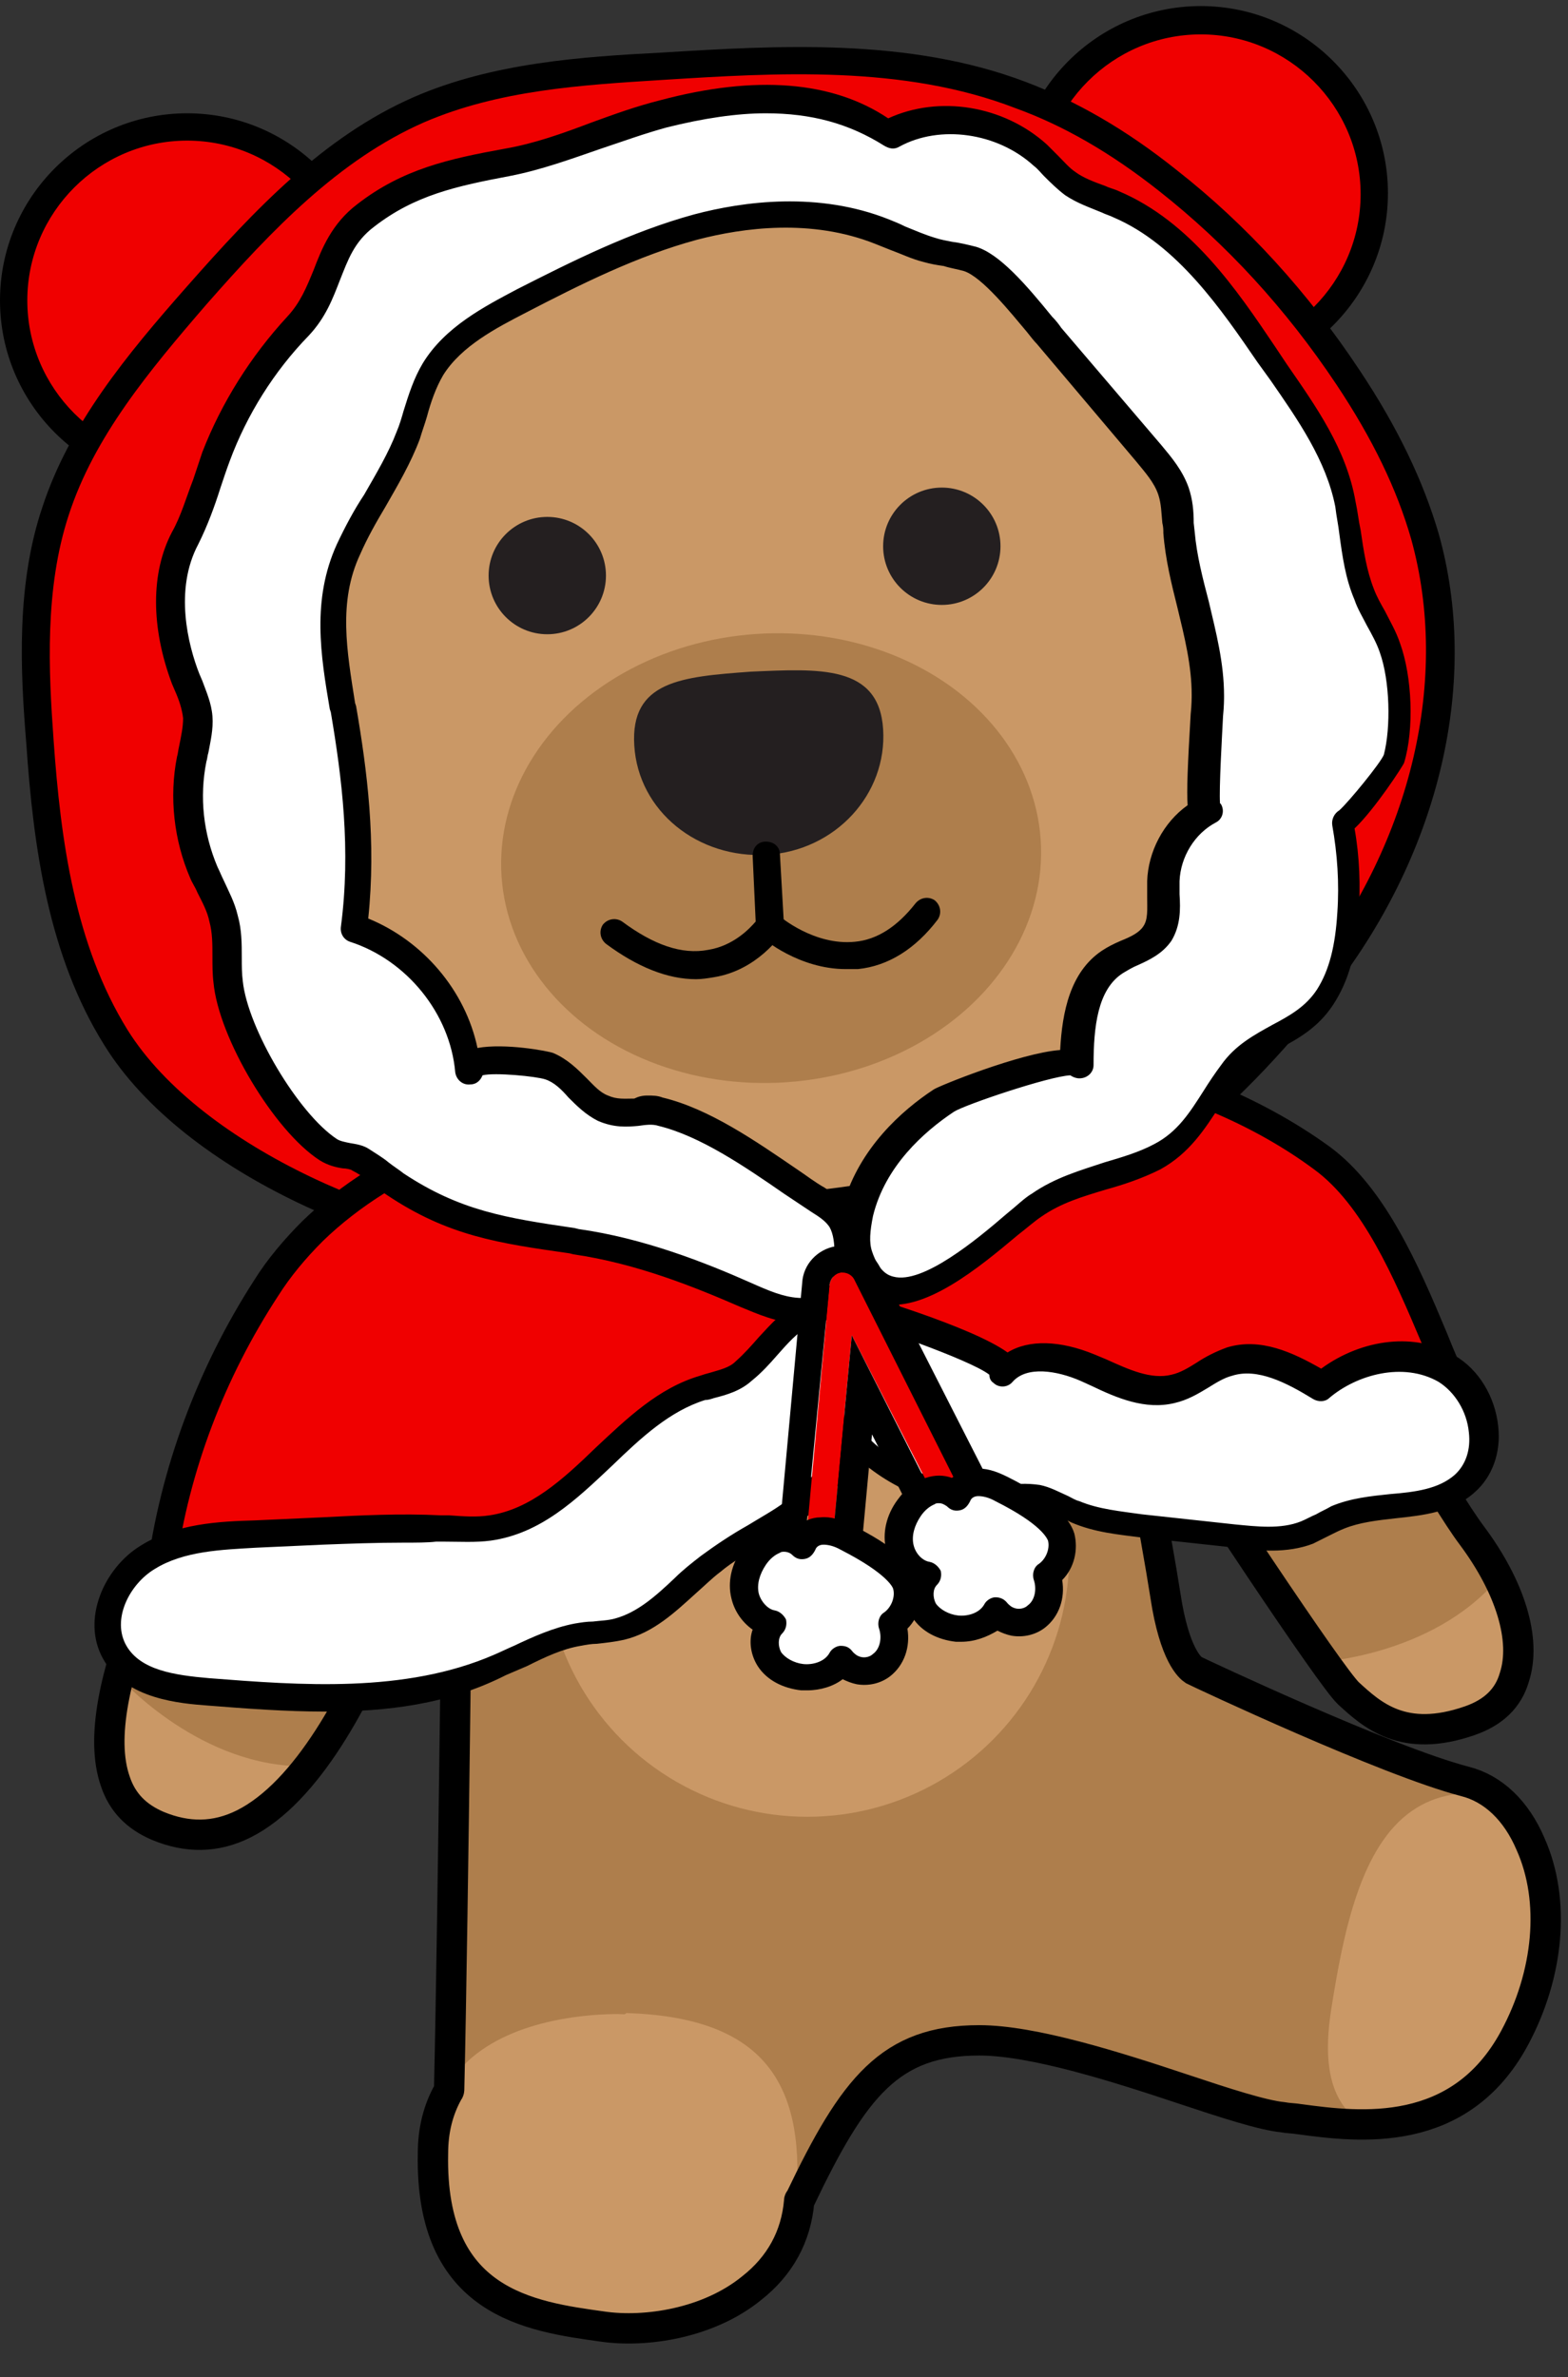 <?xml version="1.0" encoding="utf-8"?>
<!-- Generator: Adobe Illustrator 26.5.0, SVG Export Plug-In . SVG Version: 6.00 Build 0)  -->
<svg version="1.1" id="레이어_1" xmlns="http://www.w3.org/2000/svg" xmlns:xlink="http://www.w3.org/1999/xlink" x="0px"
	 y="0px" viewBox="0 0 155 235" style="enable-background:new 0 0 155 235;" xml:space="preserve">
<rect x="0" y="0" width="155" height="235" fill="#333333" stroke="none"/>
<g>
	<path style="fill:#AE7E4C;" d="M44.7,142.3C44.7,142.3,44.8,142.3,44.7,142.3c0.4,0,0.6,0.3,0.6,0.6c0,0.5-0.5,46.6-0.9,63.6
		c0,0.1,0,0.2-0.1,0.3c-1,1.8-1.5,3.8-1.5,6.1c-0.3,14.8,9.6,16.1,16.8,17.1c4.2,0.6,10.4-0.3,14.7-3.8c2.8-2.2,4.4-5.1,4.7-8.6
		c0-0.1,0-0.1,0.1-0.2c5.3-11.1,8.9-15.7,17.7-15.7c5.3,0,13.5,2.6,20.1,4.8c4.2,1.4,7.9,2.6,9.9,2.8c0.5,0.1,1.1,0.1,1.7,0.2
		c5.9,0.8,15.8,2,21.2-8c3.4-6.3,4.1-13.6,1.6-19.2c-1.4-3.3-3.7-5.5-6.5-6.2c-7.7-2-26-10.6-26.8-11c-0.3-0.2-1.9-1.4-2.8-7.4
		c-0.9-5.8-3.7-20.6-3.8-20.8c-0.1-0.3,0.1-0.5,0.3-0.6c0.2-0.1,0.5,0,0.7,0.2c6.4,10,19.1,29.2,20.9,30.9c2.3,2.1,5.4,5,12,2.7
		c2.3-0.8,3.8-2.2,4.4-4.3c1.2-3.7-0.4-8.9-4.2-14c-1.5-2-3.7-5.7-6.5-10.4c-8.2-13.7-22-36.8-30.8-37.3c-11.7-0.8-66.5,5.3-67,5.4
		c0,0-3.2,1.5-12.7,19.9c-1,1.9-2.1,4-3.2,6c-7.9,15-16.9,32.1-13.9,40.7c0.7,2.1,2.1,3.5,4.2,4.4c2.9,1.2,5.7,1.2,8.5-0.2
		c12.5-6.3,19.8-37.2,19.9-37.5C44.2,142.5,44.5,142.3,44.7,142.3z"/>
	<circle style="fill:#CA9866;" cx="79.8" cy="153.7" r="25.9"/>
	<path style="fill:#CA9866;" d="M135.7,210.2L135.7,210.2c-0.1,0-1.6-0.2-2.8-1.9c-1.6-2.1-2-5.3-1.3-9.7c1.2-7.6,2.9-16.1,8-19.6
		c2.3-1.6,5.2-2.1,8.5-1.5c0,0,9.8,4.4,1.7,23.1C149.8,200.6,147.1,209.3,135.7,210.2z"/>
	<path style="fill:#CA9866;" d="M61.1,199.1c-2.3,0-10.2,0.3-14.9,4.7c-2.4,2.3-3.7,5.3-3.7,9c-0.3,14.8,9.6,16.1,16.8,17.1
		c4.2,0.6,10.4-0.3,14.7-3.8c2.8-2.2,4.4-5.1,4.7-8.6c0.5-6.2-0.5-10.6-3.1-13.6c-2.7-3.1-7.2-4.7-13.7-4.9
		C61.8,199.2,61.6,199.1,61.1,199.1z"/>
	<path style="fill:#CA9866;" d="M148.7,155.3c-6.2,8.2-17.9,9-18.4,9l0,0c0,0,6.5,10.1,15,5.8c0,0,6.3-2.4,4.3-10.3L148.7,155.3z"/>
	<path style="fill:#CA9866;" d="M30.3,174.6c-10.3,0.2-18.2-8.4-18.5-8.8l0,0c0,0-3.9,11.4,4.8,15.4c0,0,5.8,3.4,10.8-3.1
		L30.3,174.6z"/>
	<path style="fill:none;stroke:#000000;stroke-width:3;stroke-miterlimit:10;" d="M44.7,142.3C44.7,142.3,44.8,142.3,44.7,142.3
		c0.4,0,0.6,0.3,0.6,0.6c0,0.5-0.5,46.6-0.9,63.6c0,0.1,0,0.2-0.1,0.3c-1,1.8-1.5,3.8-1.5,6.1c-0.3,14.8,9.6,16.1,16.8,17.1
		c4.2,0.6,10.4-0.3,14.7-3.8c2.8-2.2,4.4-5.1,4.7-8.6c0-0.1,0-0.1,0.1-0.2c5.3-11.1,8.9-15.7,17.7-15.7c5.3,0,13.5,2.6,20.1,4.8
		c4.2,1.4,7.9,2.6,9.9,2.8c0.5,0.1,1.1,0.1,1.7,0.2c5.9,0.8,15.8,2,21.2-8c3.4-6.3,4.1-13.6,1.6-19.2c-1.4-3.3-3.7-5.5-6.5-6.2
		c-7.7-2-26-10.6-26.8-11c-0.3-0.2-1.9-1.4-2.8-7.4c-0.9-5.8-3.7-20.6-3.8-20.8c-0.1-0.3,0.1-0.5,0.3-0.6c0.2-0.1,0.5,0,0.7,0.2
		c6.4,10,19.1,29.2,20.9,30.9c2.3,2.1,5.4,5,12,2.7c2.3-0.8,3.8-2.2,4.4-4.3c1.2-3.7-0.4-8.9-4.2-14c-1.5-2-3.7-5.7-6.5-10.4
		c-8.2-13.7-22-36.8-30.8-37.3c-11.7-0.8-66.5,5.3-67,5.4c0,0-3.2,1.5-12.7,19.9c-1,1.9-2.1,4-3.2,6c-7.9,15-16.9,32.1-13.9,40.7
		c0.7,2.1,2.1,3.5,4.2,4.4c2.9,1.2,5.7,1.2,8.5-0.2c12.5-6.3,19.8-37.2,19.9-37.5C44.2,142.5,44.5,142.3,44.7,142.3z"/>
</g>
<g>
	<g>
		<circle style="fill:#F00000;" cx="18.5" cy="29.7" r="17.1"/>
		<path d="M18.5,48.2C8.3,48.2,0,39.9,0,29.7s8.3-18.5,18.5-18.5S37,19.5,37,29.7S28.7,48.2,18.5,48.2z M18.5,13.9
			C9.8,13.9,2.7,21,2.7,29.7s7.1,15.8,15.8,15.8s15.8-7.1,15.8-15.8S27.2,13.9,18.5,13.9z"/>
	</g>
	<g>
		<circle style="fill:#F00000;" cx="118.7" cy="19.1" r="17.1"/>
		<path d="M118.7,37.6c-10.2,0-18.5-8.3-18.5-18.5s8.3-18.5,18.5-18.5s18.5,8.3,18.5,18.5S128.9,37.6,118.7,37.6z M118.7,3.4
			c-8.7,0-15.8,7.1-15.8,15.8S110,35,118.7,35s15.8-7.1,15.8-15.8S127.4,3.4,118.7,3.4z"/>
	</g>
	<g>
		<path style="fill:#F00000;" d="M11.4,102.5c-5.4-8.6-6.8-19-7.5-29.1c-0.6-7.7-0.8-15.6,1.6-22.9c2.7-8.1,8.3-14.9,14-21.3
			c6.4-7.2,13.1-14.5,22-18.4C49,7.5,57.4,7,65.5,6.5C77.4,5.8,89.8,5.1,101,9.3c5.3,2,10.1,5,14.5,8.5c6.9,5.5,12.9,12.1,17.8,19.4
			c3.2,4.9,6,10.1,7.6,15.7c4.2,15-0.6,31.6-10.2,43.9c-7.9,10.2-18.3,20.3-30.7,23.7c-14.9,4.1-30.6,4-45.9,3.4
			C39.8,123.3,19.2,115,11.4,102.5z"/>
		<path d="M67.7,125.7c-4.4,0-9-0.1-13.8-0.3c-14.8-0.6-35.7-9.3-43.6-22.1l0,0c-5.5-8.8-7-19.5-7.7-29.8c-0.6-7.3-1-15.7,1.6-23.4
			c2.7-8.2,8.3-15,14.3-21.8C25.2,20.7,32,13.5,40.9,9.6c7.8-3.4,16.7-4,24.5-4.4c11.4-0.7,24.4-1.5,36,2.9c5,1.9,9.9,4.7,14.9,8.7
			c6.9,5.4,13,12.1,18.1,19.8c3.8,5.7,6.3,11,7.8,16.1c4.1,14.5,0.2,31.4-10.4,45.1c-10.2,13.1-20.8,21.3-31.5,24.2
			C90,124.7,79.4,125.7,67.7,125.7z M12.6,101.8c7.3,11.7,27.3,20.2,41.4,20.8c17.3,0.8,31.7,0.5,45.5-3.3
			c10.1-2.8,20.2-10.6,30-23.3c10.1-13,13.8-29,10-42.7c-1.4-4.9-3.8-9.9-7.4-15.3c-5-7.5-10.9-13.9-17.5-19.1
			c-4.8-3.8-9.5-6.5-14.2-8.2C89.3,6.4,76.7,7.2,65.5,7.9c-8,0.5-16.2,1-23.6,4.2c-8.4,3.7-15,10.6-21.5,18
			C14.7,36.7,9.3,43.2,6.8,50.9c-2.4,7.3-2,15.4-1.5,22.3C6,83.1,7.4,93.4,12.6,101.8L12.6,101.8z"/>
	</g>
</g>
<g>
	<g>
		<path style="fill:#F00000;" d="M30.9,121.7c-1.8,1.7-3.3,3.6-4.6,5.7c-5.4,8.5-9,18.2-10.4,28.3c12.1,5.8,26.6,5.3,38.9,0.1
			s22.5-14.8,29.7-26.1c15.3,15.2,40.9,18.7,59.7,8.1c-3.5-7.3-6.9-18.4-13.6-23.3c-6.7-5-15.5-8.5-23.8-9.5
			c-4.6-0.5-9.2-0.3-13.8-0.1C74.6,105.8,45.7,107.3,30.9,121.7z"/>
		<path d="M34.9,161.1c-6.9,0-13.7-1.4-19.6-4.3c-0.5-0.3-0.8-0.8-0.8-1.4c1.3-10.1,5-20.1,10.6-28.8c1.3-2.1,3-4.1,4.8-5.9l0,0
			c15.4-14.9,45.2-16.3,63.1-17.1c5.2-0.2,9.5-0.4,14,0.1c8.3,0.9,17.5,4.6,24.5,9.7c5.4,4,8.7,11.6,11.5,18.3
			c0.8,2,1.6,3.9,2.5,5.5c0.3,0.6,0.1,1.4-0.6,1.8c-18.8,10.6-44.4,7.5-60.1-7.2c-7.9,11.7-18,20.4-29.4,25.2
			C48.8,159.8,41.8,161.1,34.9,161.1z M17.4,154.8c11,4.9,24.7,4.8,36.9-0.4c11.3-4.8,21.4-13.6,29.1-25.5c0.2-0.3,0.6-0.6,1-0.6
			s0.8,0.1,1.1,0.4c14.5,14.5,38.8,18.1,57,8.5c-0.6-1.4-1.3-2.9-2-4.5c-2.7-6.4-5.8-13.6-10.6-17.1c-6.6-4.9-15.3-8.3-23.1-9.2
			c-4.6-0.5-9.4-0.3-13.6-0.1c-17.5,0.8-46.7,2.2-61.3,16.4l0,0c-1.7,1.7-3.2,3.5-4.4,5.4C22.2,136.2,18.7,145.4,17.4,154.8z"/>
	</g>
	<g>
		<path style="fill:#FFFFFF;" d="M73.6,135.8c-1.1,1-2.6,1.2-4,1.6c-8.1,2.5-12.6,12.6-21,13.8c-1.7,0.2-3.4,0.1-5.1,0
			c-3.9-0.2-7.8,0-11.7,0.2c-2.2,0.1-4.4,0.2-6.6,0.3c-3.7,0.2-7.5,0.4-10.6,2.3c-3.1,1.9-5.1,6.2-3.3,9.4c1.7,3,5.8,3.6,9.3,3.9
			c9.7,0.7,19.8,1.4,28.8-2.4c2.6-1.1,5-2.5,7.7-3c1.4-0.2,2.8-0.2,4.2-0.5c3.6-0.9,6-4.2,9-6.5c2.6-2,5.7-3.4,8.3-5.3
			c2.7-2,5-4.8,5-8.1c3.4,4.5,9.1,7.2,14.8,6.8c1.5-0.1,2.9-0.4,4.4-0.1c1.3,0.3,2.4,1,3.6,1.5c2.1,0.9,4.3,1.1,6.6,1.4
			c3.1,0.3,6.1,0.7,9.2,1c2.4,0.3,4.9,0.5,7.1-0.4c1.1-0.4,2-1.1,3.1-1.5c4.1-1.7,9.3-0.4,12.6-3.3c3.3-3,2-9.1-1.8-11.3
			c-3.8-2.3-9-1.1-12.4,1.8c-2.8-1.7-6-3.4-9.1-2.5c-2,0.6-3.6,2.2-5.6,2.7c-2.9,0.7-5.7-0.9-8.4-2.1c-2.7-1.2-6.3-1.8-8.2,0.5
			c1.1-1.3-13.4-6.2-14.7-6.4C78.8,128.6,77.5,132.2,73.6,135.8z"/>
		<path d="M32.2,169.2c-4,0-7.9-0.3-11.7-0.6c-2.6-0.2-8.1-0.6-10.3-4.6c-2.2-3.9,0.1-9,3.7-11.2c3.5-2.2,7.8-2.4,11.3-2.5l6.6-0.3
			c3.8-0.2,7.8-0.4,11.8-0.2h0.8c1.4,0.1,2.7,0.2,4,0c4-0.6,7.2-3.5,10.5-6.7c3.1-2.9,6.2-5.9,10.3-7.1c0.3-0.1,0.6-0.2,1-0.3
			c1-0.3,1.9-0.5,2.5-1.1c0.9-0.8,1.6-1.6,2.3-2.4c2.4-2.6,4.6-5.1,9.9-4.3c0.1,0,11.1,3.2,14.7,5.8c2.1-1.3,5.2-1.2,8.6,0.2
			l1.2,0.5c2.2,1,4.4,2,6.4,1.5c0.9-0.2,1.7-0.7,2.5-1.2c0.9-0.6,1.9-1.1,3-1.5c3.3-1,6.5,0.5,9.3,2.1c4.1-3,9.4-3.6,13.2-1.3
			c2.4,1.4,4,4.1,4.3,7c0.3,2.6-0.6,5-2.3,6.5c-2.2,2-5.1,2.3-7.9,2.6c-1.8,0.2-3.5,0.4-5,1c-0.5,0.2-0.9,0.4-1.3,0.6
			c-0.6,0.3-1.2,0.6-1.8,0.9c-2.6,1-5.5,0.7-7.7,0.4l-9.2-1c-2.3-0.3-4.7-0.5-7-1.5c-0.4-0.2-0.8-0.4-1.2-0.6
			c-0.8-0.4-1.5-0.7-2.2-0.9c-0.9-0.2-1.9-0.1-2.9,0c-0.4,0-0.7,0.1-1.1,0.1c-5.1,0.3-10.3-1.7-14-5.2c-1.1,2.9-3.4,5.1-5,6.2
			c-1.3,1-2.7,1.8-4,2.5c-1.5,0.9-3,1.7-4.3,2.8c-0.8,0.6-1.6,1.4-2.4,2.1c-2.1,1.9-4.2,3.9-7.1,4.6c-0.9,0.2-1.8,0.3-2.7,0.4
			c-0.5,0-1.1,0.1-1.6,0.2c-1.8,0.3-3.5,1.1-5.3,2c-0.7,0.3-1.4,0.6-2.1,0.9C44.3,168.5,38.2,169.2,32.2,169.2z M39.9,152.5
			c-2.7,0-5.4,0.1-8,0.2l-6.6,0.3c-3.3,0.2-7.1,0.3-10,2.1c-2.5,1.5-4.3,5-2.8,7.6c1.4,2.4,4.7,2.9,8.2,3.2c9,0.7,19.3,1.5,28.1-2.3
			c0.7-0.3,1.3-0.6,2-0.9c1.9-0.9,3.9-1.8,6-2.2c0.6-0.1,1.2-0.2,1.8-0.2c0.8-0.1,1.5-0.1,2.2-0.3c2.2-0.6,4-2.2,5.9-4
			c0.8-0.8,1.7-1.5,2.6-2.2c1.5-1.1,3-2.1,4.6-3c1.3-0.8,2.6-1.5,3.8-2.4c1.3-1,4.4-3.6,4.4-7c0-0.6,0.4-1.1,0.9-1.3s1.2,0,1.5,0.5
			c3.1,4.1,8.5,6.6,13.6,6.3c0.3,0,0.7-0.1,1-0.1c1.2-0.1,2.4-0.2,3.7,0c1,0.2,1.9,0.7,2.8,1.1c0.4,0.2,0.7,0.4,1.1,0.5
			c1.9,0.8,4.1,1,6.2,1.3l9.2,1c2.1,0.2,4.5,0.5,6.5-0.3c0.5-0.2,1-0.5,1.5-0.7c0.5-0.3,1-0.5,1.5-0.8c1.9-0.8,3.9-1,5.8-1.2
			c2.5-0.2,4.8-0.5,6.4-1.9c1.1-1,1.6-2.5,1.4-4.2c-0.2-2.1-1.4-4-3-5c-3.5-2-8.1-0.7-10.8,1.6c-0.4,0.4-1.1,0.4-1.6,0.1
			c-2.6-1.6-5.5-3.1-8-2.3c-0.8,0.2-1.6,0.7-2.4,1.2c-1,0.6-2,1.2-3.3,1.5c-2.9,0.7-5.7-0.5-8.2-1.7l-1.1-0.5
			c-2.3-1-5.3-1.5-6.7,0.1l0,0c-0.5,0.6-1.4,0.6-1.9,0.1c-0.3-0.2-0.4-0.5-0.4-0.8c-1.9-1.5-12.1-5-13.6-5.3
			c-3.8-0.6-5.2,0.9-7.4,3.4c-0.7,0.8-1.5,1.7-2.5,2.5l0,0c-1.1,1-2.5,1.4-3.7,1.7c-0.3,0.1-0.6,0.2-0.9,0.2
			c-3.5,1.1-6.3,3.7-9.2,6.5c-3.5,3.3-7,6.7-12,7.4c-1.5,0.2-3.1,0.1-4.6,0.1h-0.8C42.3,152.5,41.1,152.5,39.9,152.5z M73.6,135.8
			L73.6,135.8L73.6,135.8z M98.4,135L98.4,135L98.4,135L98.4,135L98.4,135z"/>
	</g>
</g>
<g>
	<g>
		<path style="fill:#CA9866;" d="M70.5,19.4c0,0-48.8,0-48.8,55s65.3,45.1,77.2,39s46.4-26.8,20.1-72.6
			C118.9,40.8,106.2,16.2,70.5,19.4z"/>
		<path d="M76.9,19.1c30.8,0,42,21.6,42,21.6c26.3,45.8-8.2,66.5-20.1,72.6c-4.3,2.2-15.4,4.9-27.9,4.9c-22.4,0-49.3-8.6-49.3-43.9
			c0-55,48.8-55,48.8-55C72.7,19.2,74.9,19.1,76.9,19.1 M76.9,16.4c-2.1,0-4.4,0.1-6.6,0.3c-3,0.1-51.3,2.2-51.3,57.7
			c0,42.1,36.4,46.6,52,46.6c12.5,0,24.2-2.6,29.1-5.2c15.8-8.2,25.7-18.9,29.5-31.8c3.9-13.2,1.1-28.2-8.3-44.6
			C120.5,37.9,108.5,16.4,76.9,16.4L76.9,16.4z"/>
	</g>
	<circle style="fill:#241F20;" cx="54.1" cy="56.9" r="5.8"/>
	<circle style="fill:#241F20;" cx="93.1" cy="54" r="5.8"/>
	
		<ellipse transform="matrix(0.998 -6.847840e-02 6.847840e-02 0.998 -5.628 5.418)" style="fill:#AE7E4C;" cx="76.2" cy="84.8" rx="26.7" ry="22.2"/>
	<path style="fill:#241F20;" d="M87.3,72.1c0.4,6.4-4.7,12-11.5,12.4s-12.7-4.3-13.1-10.8c-0.4-6.4,4.7-6.8,11.5-7.3
		C81,66.1,86.9,65.7,87.3,72.1z"/>
	<g>
		<path style="fill:#AE7E4C;" d="M75.8,84.6l0.4,7c0,0-5.3,8.2-15.4,0.6"/>
		<path d="M68.8,96.8c-2.8,0-5.8-1.2-8.9-3.5c-0.6-0.5-0.7-1.3-0.3-1.9c0.5-0.6,1.3-0.7,1.9-0.3c3.1,2.3,5.9,3.3,8.5,2.8
			c2.5-0.4,4.1-2.1,4.7-2.8l-0.3-6.5c0-0.8,0.5-1.4,1.3-1.4s1.4,0.5,1.4,1.3l0.4,7c0,0.3-0.1,0.6-0.2,0.8c-0.1,0.1-2.4,3.6-6.7,4.3
			C70,96.7,69.4,96.8,68.8,96.8z"/>
	</g>
	<g>
		<path style="fill:#AE7E4C;" d="M76.2,91.6c0,0,8.5,7.4,15.3-1.6"/>
		<path d="M83.6,95.8c-4.6,0-8.2-3-8.3-3.2c-0.6-0.5-0.6-1.3-0.1-1.9s1.3-0.6,1.9-0.1c0,0,3.4,2.9,7.4,2.5c2.2-0.2,4.2-1.5,6-3.8
			c0.5-0.6,1.3-0.7,1.9-0.3c0.6,0.5,0.7,1.3,0.3,1.9c-2.2,2.9-4.9,4.6-7.9,4.9C84.3,95.8,83.9,95.8,83.6,95.8z"/>
	</g>
</g>
<g>
	<path style="fill:#FFFFFF;" d="M103.5,33.1c3.3,3.9,6.6,7.8,9.9,11.6c1,1.1,2,2.3,2.4,3.7c0.4,1.3,0.4,2.7,0.5,4.1
		c0.4,5.5,2.9,10.6,2.8,16.1c0,1.2-0.9,11.8-0.2,11.4c-2.5,1.4-4.2,4.1-4.3,6.9c-0.1,1.8,0.4,3.7-0.6,5.2s-3,1.8-4.4,2.8
		c-3.2,2.1-3.5,6.5-3.6,10.2c0-1.5-12,2.8-13.1,3.5c-4,2.7-7.4,6.4-8.5,11.2c-0.3,1.4-0.5,2.9,0,4.3c3.2,9.4,14.4-2.6,17.8-4.9
		c3.8-2.6,8.1-2.8,11.9-4.8c3.5-1.9,4.8-5.2,7-8.3c2.6-3.6,7-3.7,9.5-7.5c1.5-2.4,2.1-5.4,2.2-8.3c0.2-3,0-6-0.5-9
		c0.1,0.3,4.8-5.2,5.1-6.3c0.9-3.1,0.6-8-0.4-11c-0.6-1.9-1.8-3.5-2.6-5.3c-1.2-2.8-1.3-5.9-1.9-8.9c-1.1-5.5-4.7-10.2-7.9-14.9
		c-4-5.8-8.3-12-14.8-14.8c-1.5-0.7-3.2-1.1-4.5-2.1c-1.1-0.8-2-1.9-3-2.8c-3.9-3.6-10.2-4.7-14.9-2.1c-6.2-4.5-14.7-3.9-22-2
		c-5.3,1.4-10.2,3.8-15.5,4.8c-5.2,1-9.6,1.9-14,5.2c-4.1,3.1-3.4,7.5-6.7,11c-3.5,3.7-6.3,8.1-8.1,12.9c-1,2.7-1.7,5.5-3,8
		c-2.2,4.3-1.6,9.5,0.1,13.9c0.5,1.3,1.1,2.5,1.2,3.8c0.1,1.4-0.3,2.8-0.6,4.2c-0.7,3.7-0.3,7.7,1.2,11.2c0.7,1.5,1.5,3,1.9,4.6
		c0.5,2,0.2,4.2,0.4,6.2c0.5,5,5.7,13.9,9.9,16.6c1,0.6,2.4,0.5,3.2,1c1,0.6,2.2,1.6,3.4,2.4c5.9,4,10.8,4.6,17.9,5.7
		c5.8,0.8,11.3,2.9,16.6,5.2c1.7,0.7,3.4,1.5,5.2,1.6c1.8,0.1,3.8-0.7,4.6-2.3c0.5-1,0.5-2.1,0.4-3.2c0-1.2-0.1-2.4-0.7-3.4
		c-0.5-0.8-1.4-1.4-2.2-1.9c-4.6-3-10.2-7.4-15.6-8.7c-2-0.5-3.6,0.5-5.7-0.4c-2.1-0.9-3.1-3.3-5.3-4.2c-0.8-0.3-8.2-1.4-8,0.5
		c-0.6-6.4-5.2-12.1-11.3-14.1c0.9-7.4,0.2-14.4-1.1-21.6c-0.6-5.6-1.6-10.7,0.8-16c1.8-3.9,4.4-7.3,5.9-11.3
		c0.8-2.2,1.3-4.5,2.5-6.5c1.9-3.2,5.4-5,8.7-6.7c5.6-2.8,11.2-5.7,17.2-7.3c6-1.6,12.6-1.8,18.4,0.5c1.5,0.6,3,1.4,4.6,1.8
		c1.3,0.4,2.7,0.5,4.1,0.9C98.3,26.3,101.8,31.1,103.5,33.1z"/>
	<path d="M79,130.8c-0.1,0-0.2,0-0.3,0c-2-0.1-3.8-0.9-5.5-1.6c-4.6-2-10.3-4.3-16.5-5.2l-0.4-0.1c-7-1-12-1.7-18.1-5.8
		c-0.6-0.4-1.1-0.8-1.6-1.2c-0.6-0.5-1.2-0.9-1.8-1.2c-0.1-0.1-0.6-0.2-0.9-0.2c-0.7-0.1-1.5-0.3-2.3-0.8
		c-4.5-2.9-10-12.1-10.5-17.6C21,96.3,21,95.4,21,94.6c0-1.3,0-2.4-0.3-3.5c-0.2-1-0.7-1.9-1.2-2.9c-0.2-0.5-0.5-0.9-0.7-1.4
		c-1.6-3.7-2.1-8-1.3-12c0.1-0.3,0.1-0.6,0.2-1c0.2-1,0.4-1.9,0.4-2.8c-0.1-0.9-0.4-1.8-0.8-2.7L17,67.6c-2.1-5.6-2.1-11,0-15
		c0.9-1.6,1.4-3.4,2.1-5.2c0.3-0.9,0.6-1.8,0.9-2.7c1.9-4.9,4.8-9.5,8.4-13.4c1.3-1.4,1.9-2.9,2.6-4.6c0.8-2.1,1.8-4.6,4.3-6.5
		c4.5-3.5,9.1-4.5,14.6-5.5c2.9-0.5,5.7-1.5,8.6-2.6c2.2-0.8,4.4-1.6,6.8-2.2c9.4-2.5,17-1.9,22.5,1.8c5-2.3,11.4-1.3,15.7,2.6
		c0.4,0.4,0.7,0.7,1.1,1.1c0.6,0.6,1.1,1.2,1.7,1.6c0.8,0.6,1.9,1,3,1.4c0.4,0.2,0.9,0.3,1.3,0.5c7.1,3,11.7,9.8,15.4,15.3l1.2,1.8
		c2.9,4.2,5.9,8.4,6.8,13.6c0.2,0.9,0.3,1.9,0.5,2.8c0.3,2.1,0.6,4,1.3,5.8c0.3,0.8,0.7,1.5,1.1,2.2c0.5,1,1.1,2,1.5,3.2
		c1.2,3.3,1.4,8.5,0.4,11.8c-0.1,0.3-2.9,4.6-4.9,6.5c0.5,2.8,0.6,5.7,0.4,8.5c-0.2,3.8-1,6.6-2.5,8.9s-3.5,3.4-5.4,4.4
		c-1.6,0.9-3.1,1.7-4.2,3.2c-0.6,0.8-1.1,1.6-1.6,2.4c-1.5,2.3-3,4.7-5.9,6.3c-1.8,0.9-3.6,1.5-5.4,2c-2.3,0.7-4.4,1.3-6.4,2.7
		c-0.6,0.4-1.4,1.1-2.3,1.8c-3.7,3.1-9.4,7.9-13.7,6.7c-1-0.3-1.8-0.8-2.5-1.6c-0.1,0.1-0.1,0.3-0.2,0.4
		C83.5,129.9,81,130.8,79,130.8z M75.7,11.2c-2.9,0-6.2,0.5-9.8,1.4c-2.2,0.6-4.4,1.4-6.5,2.1c-2.9,1-5.9,2.1-9,2.7
		c-5.3,1-9.4,1.9-13.4,5c-2,1.5-2.6,3.3-3.4,5.3c-0.7,1.8-1.4,3.7-3.1,5.5c-3.4,3.5-6.1,7.8-7.8,12.4c-0.3,0.8-0.6,1.7-0.9,2.6
		c-0.6,1.9-1.3,3.8-2.2,5.6c-2.4,4.5-1,10,0.1,12.8l0.3,0.7c0.4,1.1,0.9,2.2,1,3.5s-0.2,2.5-0.4,3.6c-0.1,0.3-0.1,0.6-0.2,0.9
		c-0.7,3.5-0.3,7.1,1.1,10.4c0.2,0.4,0.4,0.9,0.6,1.3c0.5,1.1,1.1,2.2,1.4,3.5c0.4,1.4,0.4,2.8,0.4,4.2c0,0.8,0,1.5,0.1,2.3
		c0.5,4.7,5.5,13.1,9.3,15.6c0.3,0.2,0.8,0.3,1.3,0.4c0.6,0.1,1.3,0.2,1.9,0.6c0.6,0.4,1.3,0.8,1.9,1.3c0.5,0.4,1,0.7,1.5,1.1
		c5.6,3.7,10.1,4.4,16.9,5.4l0.4,0.1c6.4,0.9,12.5,3.3,17,5.3c1.8,0.8,3.2,1.4,4.7,1.5c1.2,0.1,2.8-0.4,3.3-1.6
		c0.3-0.7,0.3-1.6,0.3-2.6c0-1.1-0.1-2.1-0.5-2.8c-0.4-0.6-1-1-1.8-1.5c-0.9-0.6-1.8-1.2-2.7-1.8c-3.9-2.7-8.3-5.7-12.4-6.7
		c-0.6-0.2-1.3-0.1-2,0c-1.1,0.1-2.4,0.2-4-0.5c-1.2-0.6-2.1-1.5-2.9-2.3c-0.7-0.8-1.4-1.5-2.3-1.8c-0.9-0.3-5-0.7-6.2-0.4
		c-0.2,0.5-0.6,0.9-1.2,0.9c-0.8,0.1-1.4-0.5-1.5-1.2l0,0c-0.5-5.8-4.8-11.1-10.4-12.9c-0.6-0.2-1-0.8-0.9-1.5
		c1-7.6,0.1-14.7-1-21.2l-0.1-0.3c-0.9-5.3-1.8-10.8,0.7-16.3c0.8-1.7,1.7-3.4,2.7-4.9c1.2-2.1,2.4-4.1,3.2-6.2
		c0.3-0.7,0.5-1.4,0.7-2.1c0.5-1.6,1-3.2,1.9-4.7c2.2-3.6,6.1-5.6,9.3-7.3c5.5-2.8,11.3-5.7,17.5-7.4c4.9-1.3,12.3-2.3,19.3,0.5
		c0.5,0.2,1,0.4,1.6,0.7c1,0.4,1.9,0.8,2.9,1.1c0.6,0.2,1.2,0.3,1.7,0.4c0.8,0.1,1.6,0.3,2.4,0.5c2.3,0.7,4.9,3.7,7.5,6.9
		c0.4,0.4,0.7,0.8,0.9,1.1l0,0l9.9,11.6c1,1.2,2.1,2.5,2.7,4.2c0.4,1.2,0.5,2.3,0.5,3.5l0.1,0.9c0.2,2.3,0.8,4.6,1.4,6.9
		c0.7,3,1.5,6,1.5,9.3c0,0.3,0,1-0.1,2c-0.1,2-0.4,7.1-0.3,8.6l0.1,0.1c0.4,0.7,0.1,1.5-0.5,1.8l0,0l0,0l0,0
		c-2.1,1.1-3.5,3.4-3.6,5.8c0,0.4,0,0.9,0,1.3c0.1,1.5,0.1,3.1-0.8,4.6c-0.9,1.3-2.2,1.9-3.3,2.4c-0.5,0.2-1,0.5-1.5,0.8
		c-2.5,1.6-2.9,5.3-2.9,9.1c0,0.7-0.6,1.3-1.4,1.3l0,0c-0.3,0-0.6-0.1-0.9-0.3c-2.1,0.1-10.4,2.9-11.5,3.6c-3,2-6.8,5.4-8,10.3
		c-0.3,1.5-0.4,2.6-0.1,3.5c0.7,2.1,1.7,2.4,2.1,2.5c2.9,0.8,8.3-3.7,11.2-6.2c1-0.8,1.8-1.6,2.5-2c2.3-1.6,4.8-2.3,7.2-3.1
		c1.7-0.5,3.4-1,4.9-1.8c2.3-1.2,3.5-3.1,4.9-5.3c0.5-0.8,1.1-1.7,1.7-2.5c1.4-2,3.3-3,5.1-4c1.7-0.9,3.3-1.8,4.4-3.5
		c1.2-1.9,1.8-4.3,2-7.6c0.2-2.9,0-5.8-0.5-8.6l0,0l0,0c-0.1-0.6,0.2-1.2,0.7-1.5c0.9-0.8,4.1-4.7,4.4-5.5c0.7-2.7,0.6-7.3-0.4-10.1
		c-0.3-0.9-0.8-1.8-1.3-2.7c-0.4-0.8-0.9-1.6-1.2-2.5c-0.9-2.1-1.2-4.3-1.5-6.5c-0.1-0.9-0.3-1.8-0.4-2.7c-0.9-4.6-3.7-8.6-6.4-12.5
		l-1.3-1.8c-3.5-5.1-7.9-11.6-14.2-14.3c-0.4-0.2-0.8-0.3-1.2-0.5c-1.2-0.5-2.4-0.9-3.6-1.7c-0.8-0.6-1.5-1.3-2.1-1.9
		c-0.3-0.3-0.6-0.7-1-1c-3.6-3.3-9.3-4.1-13.3-1.9c-0.5,0.3-1,0.2-1.5-0.1C83.9,12.2,80.2,11.2,75.7,11.2z M64,108.3
		c0.5,0,1,0,1.5,0.2c4.6,1.1,9.2,4.3,13.3,7.1c0.9,0.6,1.8,1.3,2.7,1.8c0.6,0.4,1.3,0.8,1.9,1.5c1.6-5.4,5.7-9.1,8.9-11.2
		c0.4-0.3,8.5-3.6,12.5-3.9c0.2-3.8,1-7.7,4.1-9.8c0.6-0.4,1.2-0.7,1.9-1c1-0.4,1.8-0.8,2.2-1.4c0.5-0.7,0.4-1.7,0.4-2.9
		c0-0.5,0-1.1,0-1.6c0.1-2.9,1.6-5.8,4-7.5c-0.1-1.4,0-3.9,0.3-9c0.1-0.9,0.1-1.7,0.1-1.9c0-2.9-0.7-5.7-1.4-8.6
		c-0.6-2.4-1.2-4.8-1.4-7.4c0-0.3,0-0.6-0.1-1c-0.1-1-0.1-1.9-0.4-2.8c-0.4-1.2-1.3-2.2-2.2-3.3L102.5,34c-0.3-0.3-0.6-0.7-1-1.2
		c-1.6-1.9-4.4-5.4-6.2-6c-0.7-0.2-1.4-0.3-2-0.5c-0.7-0.1-1.3-0.2-2-0.4c-1.2-0.3-2.2-0.8-3.3-1.2c-0.5-0.2-1-0.4-1.5-0.6
		c-6.3-2.5-13-1.6-17.6-0.4C63,25.3,57.4,28.1,52,30.9c-2.9,1.5-6.4,3.3-8.2,6.2c-0.7,1.2-1.2,2.6-1.6,4.1c-0.2,0.7-0.5,1.5-0.7,2.2
		c-0.9,2.4-2.2,4.6-3.4,6.7c-0.9,1.5-1.8,3.1-2.5,4.7c-2.2,4.7-1.3,9.6-0.5,14.7l0.1,0.3c1.1,6.4,2,13.4,1.2,21
		c5.4,2.2,9.6,7.1,10.8,12.8c2.7-0.5,7,0.3,7.5,0.5c1.4,0.6,2.4,1.6,3.3,2.5c0.7,0.7,1.3,1.4,2.1,1.7c0.9,0.4,1.6,0.3,2.6,0.3
		C63.1,108.4,63.5,108.3,64,108.3z M47.6,105.6L47.6,105.6L47.6,105.6L47.6,105.6z M104.9,105.3L104.9,105.3L104.9,105.3z
		 M120.2,79.6L120.2,79.6L120.2,79.6z"/>
</g>
<g>
	<g>
		<g>
			<path style="fill:#F00000;" d="M81,153.6L81,153.6c-0.8-0.1-1.4-0.7-1.3-1.5L82,127c0.1-0.6,0.5-1.1,1.1-1.2s1.2,0.2,1.5,0.7
				L95.4,148c0.3,0.7,0.1,1.5-0.6,1.8s-1.5,0.1-1.8-0.6L84.2,132l-1.9,20.3C82.3,153.1,81.7,153.6,81,153.6z"/>
			<path d="M83.3,125.8c0.5,0,1,0.3,1.2,0.8l10.8,21.5c0.3,0.7,0.1,1.5-0.6,1.8c-0.2,0.1-0.4,0.1-0.6,0.1c-0.5,0-1-0.3-1.2-0.8
				L84.2,132l-1.9,20.3c-0.1,0.7-0.7,1.2-1.4,1.2h-0.1c-0.7-0.1-1.3-0.7-1.2-1.5l2.4-25c0.1-0.6,0.5-1.1,1.1-1.2
				C83.2,125.8,83.2,125.8,83.3,125.8 M83.3,123.1c-0.2,0-0.5,0-0.7,0.1c-1.8,0.3-3.2,1.8-3.3,3.6L77,151.9
				c-0.2,2.2,1.4,4.2,3.7,4.4c0.1,0,0.2,0,0.4,0c2.1,0,3.9-1.6,4.1-3.7l1-10.8l4.4,8.7c0.7,1.4,2.1,2.3,3.7,2.3
				c0.6,0,1.2-0.1,1.8-0.4c2-1,2.8-3.5,1.9-5.5l-11-21.6C86.3,123.9,84.9,123.1,83.3,123.1L83.3,123.1z"/>
		</g>
	</g>
	<g>
		<path style="fill:#FFFFFF;" d="M83.7,152c-0.8-0.4-1.6-0.7-2.5-0.6c-0.9,0.1-1.7,0.6-2,1.4c-0.6-0.7-1.7-0.8-2.6-0.6
			s-1.6,0.9-2.1,1.7c-0.8,1.1-1.2,2.5-0.9,3.8c0.3,1.3,1.3,2.5,2.7,2.7c-0.9,0.9-0.9,2.5-0.2,3.5s2,1.7,3.2,1.8
			c1.5,0.1,3.1-0.4,3.9-1.7c0.8,1.3,2.8,1.5,3.9,0.5c1.2-0.9,1.5-2.7,1-4.1c1.2-0.8,1.8-2.4,1.4-3.8C89.1,154.8,85.3,152.8,83.7,152
			z"/>
		<path d="M79.8,167.1c-0.2,0-0.4,0-0.6,0c-1.8-0.2-3.4-1-4.3-2.4c-0.7-1.1-0.9-2.5-0.5-3.6c-1-0.7-1.8-1.8-2.1-3.1
			c-0.4-1.6,0-3.4,1.1-4.9c0.8-1.1,1.7-1.9,2.8-2.2c0.9-0.3,1.8-0.3,2.6,0c0.6-0.5,1.4-0.9,2.3-0.9c1-0.1,2,0.2,3.2,0.8l0,0
			c4,2,6.1,3.9,6.6,5.6c0.4,1.6,0,3.4-1.2,4.6c0.3,1.8-0.3,3.6-1.7,4.7c-0.9,0.7-2.1,1-3.3,0.8c-0.5-0.1-1-0.3-1.4-0.5
			C82.4,166.7,81.1,167.1,79.8,167.1z M77.5,153.4c-0.1,0-0.3,0-0.4,0.1c-0.5,0.2-1,0.6-1.4,1.2c-0.6,0.9-0.9,1.9-0.7,2.8
			c0.2,0.8,0.9,1.6,1.6,1.7c0.5,0.1,0.9,0.5,1.1,0.9c0.1,0.5,0,1-0.4,1.4s-0.4,1.2-0.1,1.8c0.4,0.6,1.3,1.1,2.2,1.2
			c0.9,0.1,2.1-0.2,2.6-1.1c0.2-0.4,0.7-0.7,1.1-0.7c0.6,0,0.9,0.2,1.2,0.6c0.2,0.2,0.4,0.4,0.8,0.5s0.9,0,1.2-0.3
			c0.7-0.5,0.9-1.6,0.6-2.5c-0.2-0.6,0-1.3,0.5-1.6c0.7-0.5,1.1-1.5,0.9-2.3c0-0.1-0.5-1.5-5.2-3.9c-0.7-0.4-1.3-0.5-1.7-0.5
			c-0.4,0-0.7,0.2-0.8,0.5c-0.2,0.4-0.5,0.8-1,0.9c-0.5,0.1-0.9,0-1.3-0.4C78.1,153.5,77.8,153.4,77.5,153.4z"/>
	</g>
	<g>
		<path style="fill:#FFFFFF;" d="M98.9,147.1c-0.8-0.4-1.6-0.7-2.5-0.6s-1.7,0.6-2,1.4c-0.6-0.7-1.7-0.8-2.6-0.6
			c-0.9,0.3-1.6,0.9-2.1,1.7c-0.8,1.1-1.2,2.5-0.9,3.8c0.3,1.3,1.3,2.5,2.7,2.7c-0.9,0.9-0.9,2.5-0.2,3.5c0.7,1.1,2,1.7,3.2,1.8
			c1.5,0.1,3.1-0.4,3.9-1.7c0.8,1.3,2.8,1.5,3.9,0.5c1.2-0.9,1.5-2.7,1-4.1c1.2-0.8,1.8-2.4,1.4-3.8C104.3,150,100.6,148,98.9,147.1
			z"/>
		<path d="M95,162.3c-0.2,0-0.4,0-0.5,0c-1.8-0.2-3.4-1-4.3-2.4c-0.7-1.1-0.9-2.5-0.5-3.6c-1-0.7-1.8-1.8-2.1-3.1
			c-0.4-1.6,0-3.4,1.1-4.9c0.8-1.1,1.7-1.9,2.8-2.2c0.9-0.3,1.8-0.3,2.6,0c0.6-0.5,1.4-0.9,2.3-0.9c1-0.1,2,0.2,3.2,0.8l0,0
			c4,2,6.1,3.9,6.6,5.6c0.4,1.6,0,3.4-1.2,4.6c0.3,1.8-0.3,3.6-1.7,4.7c-0.9,0.7-2.1,1-3.3,0.8c-0.5-0.1-1-0.3-1.4-0.5
			C97.6,161.8,96.4,162.3,95,162.3z M92.8,148.6c-0.1,0-0.3,0-0.4,0.1c-0.5,0.2-1,0.6-1.4,1.2c-0.6,0.9-0.9,1.9-0.7,2.8
			c0.2,0.9,0.9,1.6,1.6,1.7c0.5,0.1,0.9,0.5,1.1,0.9c0.1,0.5,0,1-0.4,1.4s-0.4,1.2-0.1,1.8c0.4,0.6,1.3,1.1,2.2,1.2
			c0.9,0.1,2.1-0.2,2.6-1.1c0.2-0.4,0.7-0.7,1.1-0.7c0.5,0,0.9,0.2,1.2,0.6c0.2,0.2,0.4,0.4,0.8,0.5s0.9,0,1.2-0.3
			c0.7-0.5,0.9-1.6,0.6-2.5c-0.2-0.6,0-1.3,0.5-1.6c0.7-0.5,1.1-1.5,0.9-2.3c-0.1-0.2-0.6-1.6-5.2-3.9l0,0c-0.7-0.4-1.3-0.5-1.7-0.5
			c-0.4,0-0.7,0.2-0.8,0.5c-0.2,0.4-0.5,0.8-1,0.9c-0.5,0.1-0.9,0-1.3-0.4C93.3,148.7,93.1,148.6,92.8,148.6z"/>
	</g>
</g>
</svg>

